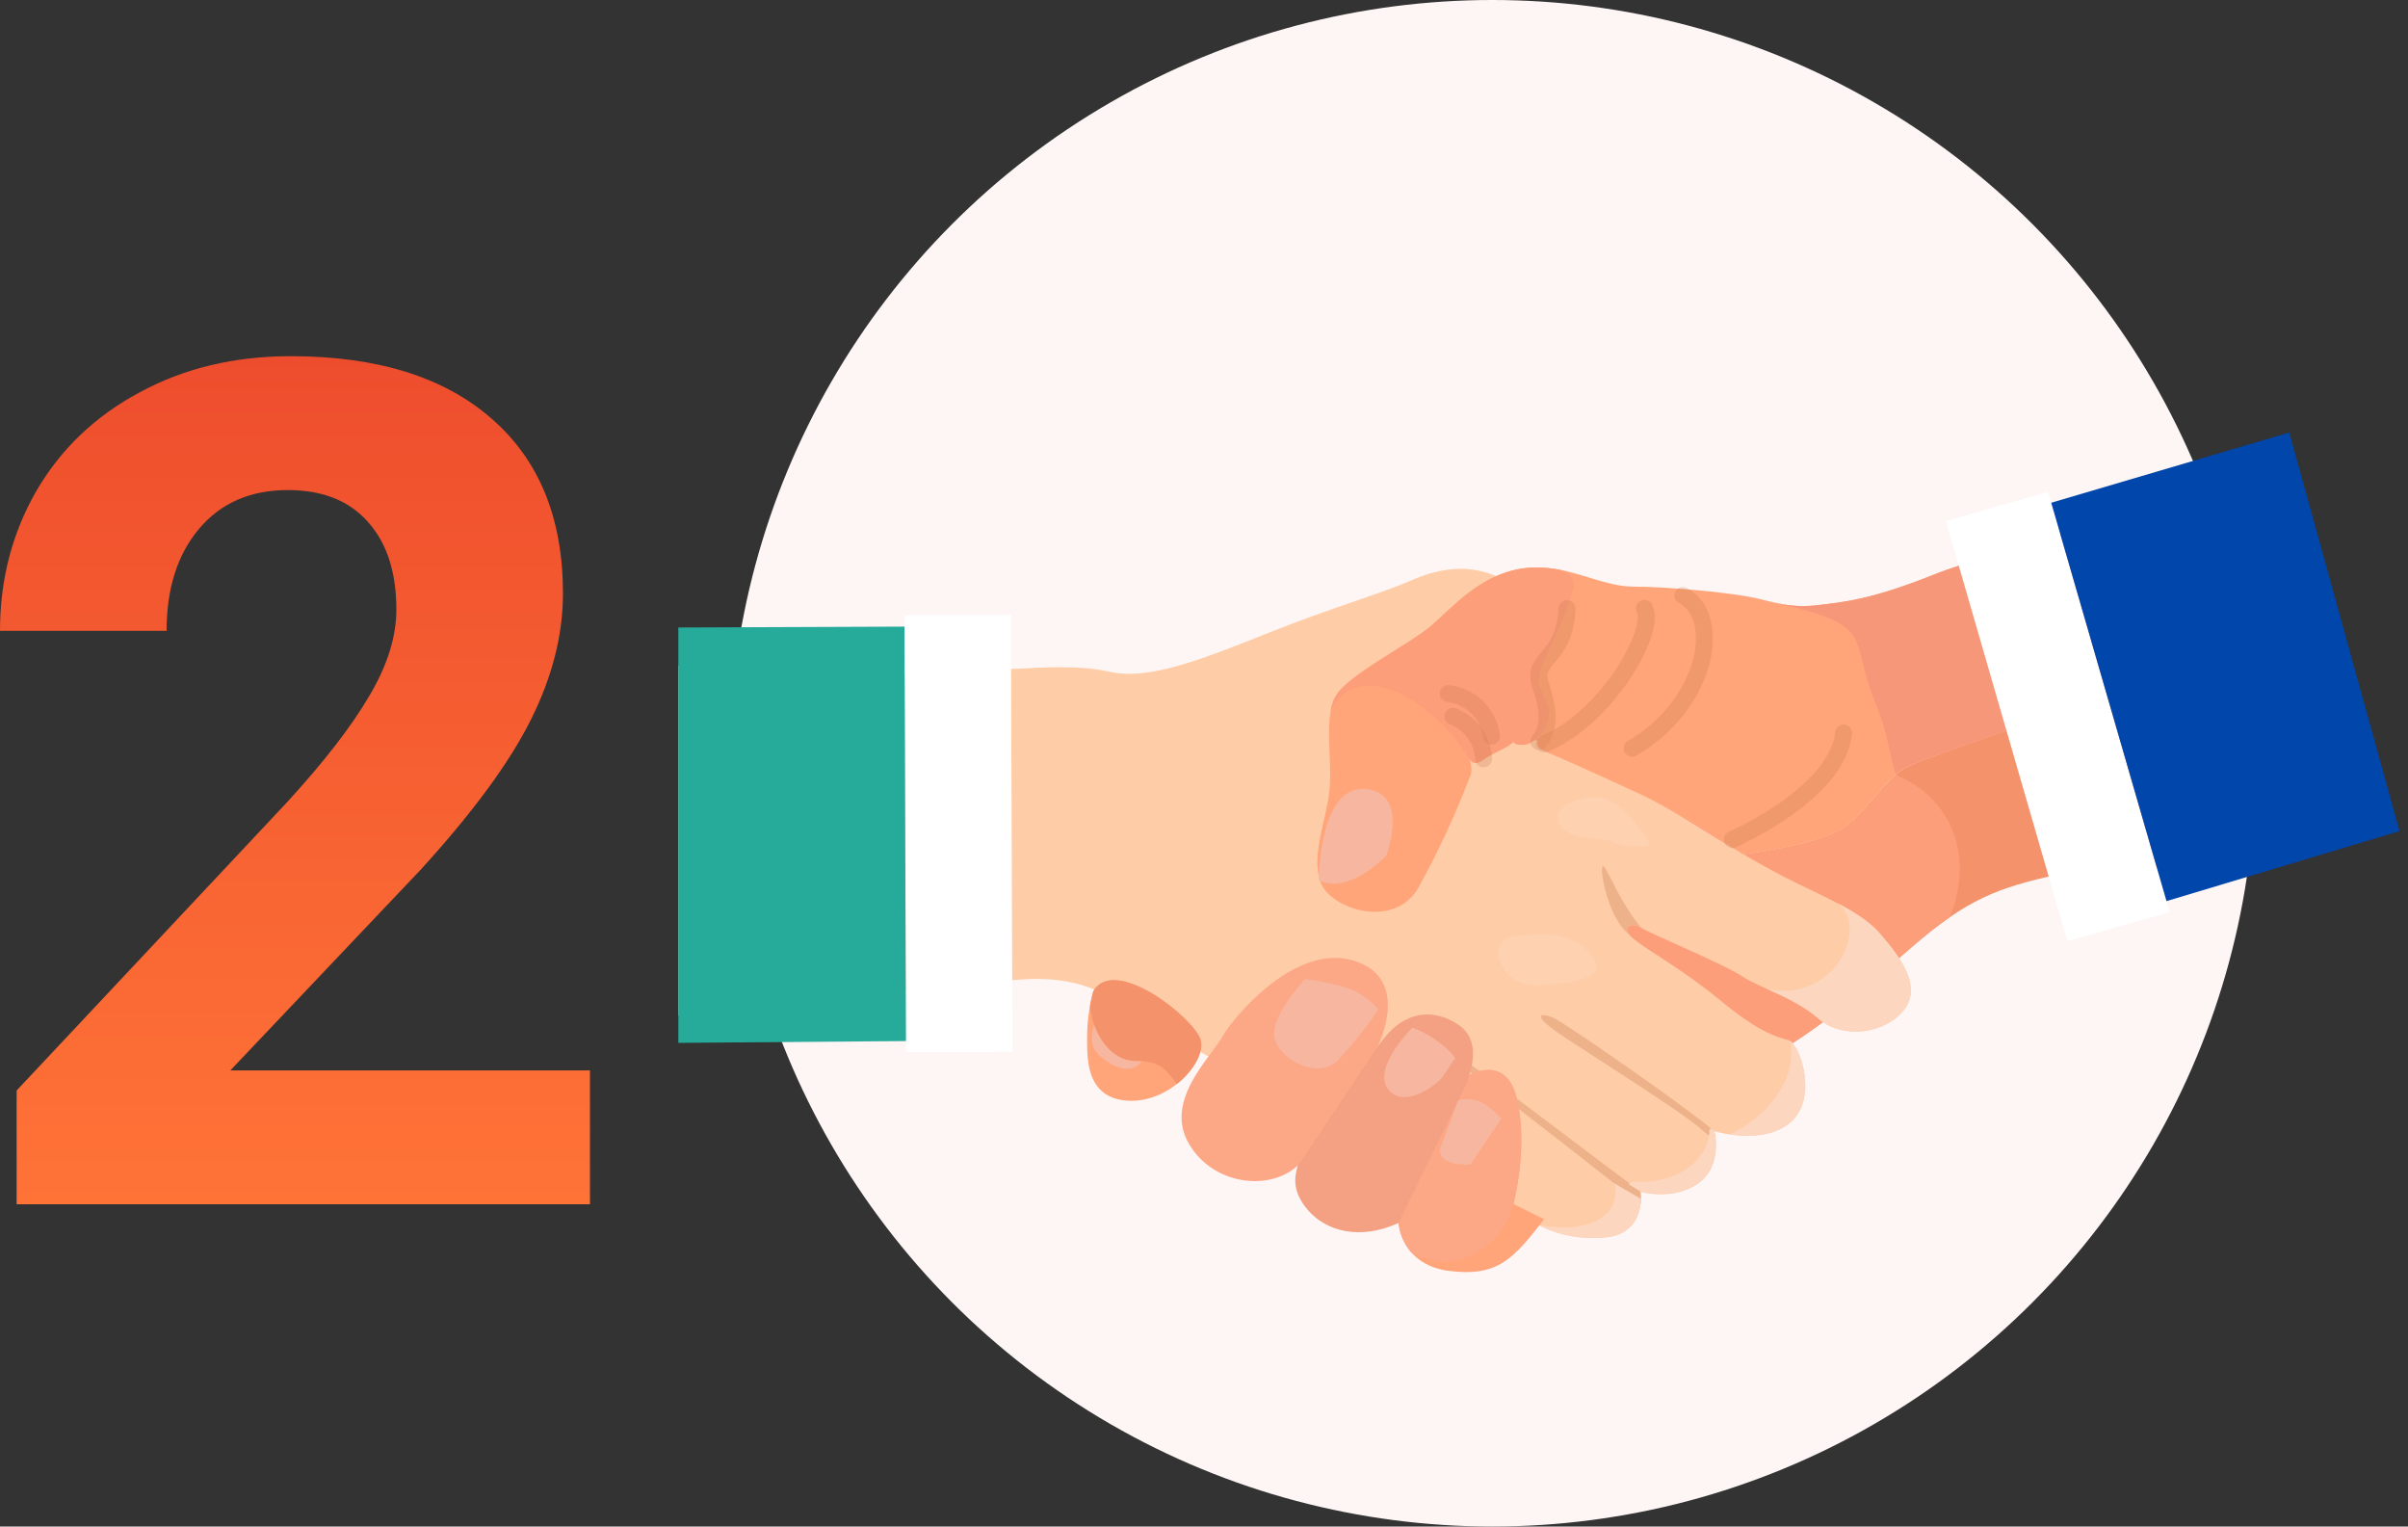<svg width="142" height="90" viewBox="0 0 142 90" fill="none" xmlns="http://www.w3.org/2000/svg">
<rect x="0" y="0" width="142" height="90" fill="#333333" stroke="none"/>
<circle cx="88" cy="45" r="45" fill="#FEF6F5"/>
<path d="M112.213 45.35C110.947 46.238 110.223 47.68 108.778 48.755C107.333 49.83 102.809 50.37 102.809 50.37C102.809 50.37 99.375 48.04 96.661 46.785C93.948 45.529 91.956 44.632 91.06 44.275C90.522 44.052 90.612 43.657 90.796 43.364C90.571 43.617 90.211 43.915 89.794 43.915C89.377 43.915 89.276 43.81 89.243 43.712C89.075 44.023 88.062 44.352 87.45 44.812C87.022 45.13 86.778 44.947 86.662 44.743C86.782 45.05 86.805 45.387 86.727 45.707C85.857 47.986 84.829 50.203 83.653 52.342C82.736 53.931 80.881 54.011 79.503 53.453C73.626 67.112 91.067 71.89 91.067 71.89C91.067 71.89 99.204 65.077 103.905 62.56C108.606 60.044 111.501 56.645 114.395 54.493C117.29 52.34 119.278 51.983 123.618 51.087C127.957 50.192 126.331 52.591 135.011 50.798L134.885 37.746C132.71 38.357 113.432 44.486 112.213 45.35Z" fill="#F4926C"/>
<path d="M111.852 45.707L111.792 45.685C110.77 46.574 110.055 47.806 108.778 48.755C107.331 49.832 102.809 50.37 102.809 50.37C102.809 50.37 99.375 48.04 96.661 46.785C93.948 45.53 91.956 44.632 91.06 44.275C90.522 44.052 90.612 43.657 90.796 43.364C90.571 43.617 90.211 43.915 89.794 43.915C89.377 43.915 89.276 43.81 89.243 43.712C89.075 44.023 88.062 44.352 87.45 44.812C87.022 45.13 86.778 44.948 86.662 44.743C86.782 45.05 86.805 45.387 86.727 45.707C85.857 47.986 84.829 50.203 83.653 52.342C82.736 53.931 80.881 54.011 79.503 53.453C73.626 67.112 91.067 71.89 91.067 71.89C91.067 71.89 99.204 65.077 103.905 62.56C108.606 60.044 111.501 56.645 114.395 54.493C114.595 54.344 114.792 54.204 114.987 54.071C116.513 50.199 114.868 46.991 111.852 45.707Z" fill="#FC9E7A"/>
<path d="M40 39.254C47.956 40.143 46.661 40.143 53.533 39.792C60.405 39.441 63.116 39.074 65.466 39.612C67.817 40.15 71.254 38.723 74.877 37.282C78.5 35.84 81.562 34.952 83.189 34.234C84.816 33.517 87.348 32.799 90.061 35.123C92.774 37.446 95.662 40.501 95.662 40.501L90.413 43.557C90.413 43.557 96.382 46.425 99.274 48.222C102.167 50.019 103.979 51.092 105.785 51.987C107.591 52.882 109.762 53.78 110.849 55.035C111.936 56.29 113.381 58.082 112.294 59.517C111.207 60.952 108.678 61.31 107.23 60.055C105.783 58.8 103.796 58.262 102.711 57.545C101.627 56.827 97.284 55.035 96.742 54.677C96.2 54.319 95.476 54.677 96.382 55.395C97.287 56.112 99.274 57.187 101.445 58.98C103.616 60.772 104.701 61.132 105.422 61.31C106.144 61.488 107.23 64.718 105.604 66.15C103.977 67.583 101.082 66.69 101.082 66.69C101.082 66.69 101.625 68.66 100.186 69.738C98.748 70.815 96.749 70.275 96.749 70.275C96.749 70.275 97.112 72.785 94.58 72.963C92.048 73.141 90.601 72.248 89.335 71.35C88.069 70.453 71.254 62.561 68.543 60.764C65.832 58.967 64.382 57.716 61.126 57.716C57.871 57.716 40 59.875 40 59.875V39.254Z" fill="#FECCA7"/>
<path d="M101.181 67.272C101.169 67.074 101.139 66.878 101.091 66.686C98.923 64.891 92.412 60.41 91.681 60.05C90.951 59.691 90.054 59.693 92.225 61.128C94.397 62.563 98.927 65.428 100.007 66.317C100.475 66.715 100.876 67.034 101.181 67.272Z" fill="#EDB28A"/>
<path d="M86.535 62.652C85.639 62.112 85.45 62.292 87.619 63.907C89.188 65.064 94.099 68.909 96.745 70.982C96.771 70.752 96.771 70.52 96.745 70.291L96.653 70.18C94.67 68.747 87.44 63.189 86.535 62.652Z" fill="#EDB28A"/>
<path d="M105.544 61.357C106.086 63.545 104.119 65.981 101.973 66.874C102.959 67.025 104.554 67.081 105.614 66.146C107.16 64.784 106.259 61.805 105.544 61.357Z" fill="#FCD6BE"/>
<path d="M101.09 66.686H101.113L100.911 66.53L100.81 66.599C100.743 68.671 98.505 69.869 96.255 69.655L96.031 69.811L96.757 70.255C96.757 70.255 98.747 70.793 100.194 69.718C101.642 68.642 101.09 66.686 101.09 66.686Z" fill="#FCD6BE"/>
<path d="M108.391 53.262C110.257 54.721 108.142 59.155 104.217 58.307C105.198 58.751 106.327 59.26 107.239 60.05C108.687 61.306 111.219 60.939 112.303 59.513C113.387 58.087 111.942 56.285 110.858 55.03C110.273 54.357 109.377 53.786 108.391 53.262Z" fill="#FCD6BE"/>
<path d="M96.751 54.673L96.791 54.697C95.64 53.393 94.838 51.341 94.582 51.087C94.219 50.727 94.728 54.113 96.101 55.11C95.687 54.588 96.285 54.364 96.751 54.673Z" fill="#EDB28A"/>
<path d="M94.583 72.959C96.468 72.825 96.748 71.404 96.77 70.682L95.202 69.773C95.65 71.786 93.499 72.781 90.691 72.197C91.885 72.823 93.239 73.088 94.583 72.959Z" fill="#FCD6BE"/>
<path d="M134.911 27.581C134.911 27.581 117.638 32.441 114.022 33.885C110.405 35.329 108.786 35.489 107.331 35.662C105.877 35.836 105.16 35.662 103.715 35.303C102.27 34.943 98.288 34.585 96.301 34.585C94.314 34.585 92.322 33.152 89.79 33.51C87.258 33.868 85.632 35.847 84.363 36.924C83.095 38.002 79.479 39.792 78.762 41.047C78.045 42.302 78.58 44.823 78.399 46.6C78.218 48.377 77.314 50.377 77.857 51.978C78.399 53.58 82.197 54.848 83.644 52.338C84.821 50.199 85.848 47.982 86.718 45.703C86.9 45.165 86.537 44.448 86.537 44.448C86.537 44.448 86.718 45.336 87.433 44.808C88.148 44.279 89.422 43.919 89.241 43.553C89.241 43.553 89.06 43.91 89.783 43.91C90.507 43.91 91.049 43.022 91.049 43.022C91.049 43.022 90.153 43.91 91.049 44.277C91.945 44.643 93.942 45.532 96.651 46.787C99.359 48.042 102.799 50.372 102.799 50.372C102.799 50.372 107.32 49.834 108.768 48.757C110.215 47.68 110.936 46.249 112.202 45.352C113.468 44.454 135 37.711 135 37.711L134.911 27.581Z" fill="#FFA579"/>
<path d="M91.056 71.883C89.247 74.214 88.342 75.291 85.454 74.931C82.566 74.571 82.017 71.883 82.741 70.448L86.178 63.636C86.178 63.636 88.71 61.843 89.433 64.713C90.157 67.583 89.247 70.982 89.247 70.982L91.056 71.883Z" fill="#FFA579"/>
<path d="M86.174 63.636L82.737 70.448C82.486 71.001 82.397 71.612 82.483 72.213C82.568 72.812 82.823 73.376 83.219 73.838C86.23 75.433 88.706 73.138 89.248 70.988C89.248 70.988 90.144 67.581 89.43 64.713C88.715 61.845 86.174 63.636 86.174 63.636Z" fill="#FCA886"/>
<path d="M82.47 72.103C80.204 73.138 78.213 72.601 77.13 71.346C76.048 70.091 76.407 69.193 76.588 68.478C76.77 67.763 81.11 61.665 82.013 60.768C82.915 59.87 84.365 59.333 85.992 60.41C87.618 61.488 86.534 63.816 86.173 64.533C85.813 65.251 82.47 72.103 82.47 72.103Z" fill="#F4A082"/>
<path d="M76.589 68.656C74.962 70.271 71.525 69.911 70.091 67.401C68.657 64.891 71.357 62.381 72.079 61.128C72.8 59.875 76.418 55.575 79.856 56.645C83.293 57.716 81.227 61.719 81.227 61.719L76.589 68.656Z" fill="#FCA886"/>
<path d="M64.473 58.438C65.737 56.285 70.44 60.05 70.801 61.306C71.161 62.56 68.993 65.071 66.461 64.891C63.929 64.711 64.11 62.203 64.11 60.948C64.128 60.1 64.25 59.257 64.473 58.438Z" fill="#FFA579"/>
<path d="M70.802 61.306C70.441 60.05 65.738 56.285 64.474 58.438C64.474 58.438 64.373 58.782 64.279 59.288C64.396 60.843 65.422 62.56 67.004 62.56C68.294 62.56 68.675 62.898 69.397 63.913C70.407 63.116 71.005 62.012 70.802 61.306Z" fill="#F4926C"/>
<path d="M90.967 43.108C91.688 42.033 91.146 41.496 90.785 40.418C90.424 39.341 92.051 37.55 92.775 34.683C92.826 34.454 92.785 34.214 92.659 34.016C92.533 33.817 92.333 33.676 92.103 33.623C91.347 33.453 90.567 33.417 89.799 33.517C87.258 33.885 85.632 35.847 84.364 36.924C83.096 38.002 79.479 39.792 78.762 41.047C78.615 41.318 78.515 41.611 78.469 41.916C80.261 38.399 85 41.853 86.629 44.723L86.674 44.801L86.653 44.743C86.777 44.948 87.014 45.13 87.442 44.812C88.061 44.352 89.073 44.023 89.235 43.712C89.268 43.81 89.391 43.915 89.786 43.915C90.18 43.915 90.559 43.617 90.787 43.364L90.769 43.397C90.837 43.302 90.899 43.215 90.967 43.108Z" fill="#FC9E7A"/>
<path d="M110.579 41.404C111.432 43.477 111.39 44.61 111.813 45.661C111.939 45.552 112.069 45.438 112.205 45.35C113.471 44.461 134.992 37.711 134.992 37.711L134.902 27.581C134.902 27.581 117.639 32.441 114.022 33.885C110.406 35.329 108.786 35.489 107.332 35.662C106.423 35.792 105.497 35.743 104.607 35.518C110.767 36.924 108.959 37.462 110.579 41.404Z" fill="#F79779"/>
<path d="M84.908 67.761C84.908 68.836 86.716 68.649 86.716 68.649L88.525 65.961C88.525 65.961 87.801 65.073 87.077 64.884C86.353 64.695 85.993 64.884 85.993 64.884L84.908 67.761Z" fill="#F7B69F"/>
<path d="M84.906 61.486C83.883 60.726 83.278 60.597 83.278 60.597C83.278 60.597 80.927 62.929 81.832 64.184C82.738 65.439 84.725 64.004 85.086 63.467C85.447 62.929 85.809 62.389 85.809 62.389C85.809 62.389 85.63 62.023 84.906 61.486Z" fill="#F7B69F"/>
<path d="M79.481 58.258C78.656 58.005 77.809 57.825 76.952 57.72C76.952 57.72 74.953 59.875 75.141 61.128C75.33 62.381 77.698 63.778 78.95 62.461C79.8 61.537 80.581 60.555 81.29 59.522C80.806 58.954 80.183 58.519 79.481 58.258Z" fill="#F7B69F"/>
<path d="M67.003 62.561C65.805 62.561 64.924 61.579 64.519 60.419C64.335 60.988 64.294 61.592 64.653 62.023C65.401 62.911 66.77 63.434 67.322 62.569C67.221 62.565 67.111 62.561 67.003 62.561Z" fill="#F7B69F"/>
<path d="M77.764 51.894C79.572 52.782 81.741 50.459 81.741 50.459C81.741 50.459 83.188 46.682 80.475 46.516C77.761 46.349 77.764 51.894 77.764 51.894Z" fill="#F7B69F"/>
<g opacity="0.42">
<path opacity="0.44" d="M91.057 43.864C94.805 42.324 97.695 37.128 96.972 35.867" stroke="#AF6038" stroke-miterlimit="10" stroke-linecap="round"/>
<path opacity="0.44" d="M92.407 35.885C92.275 38.928 90.287 38.75 90.838 40.363C91.39 41.975 91.376 42.951 90.747 43.717" stroke="#AF6038" stroke-miterlimit="10" stroke-linecap="round"/>
<path opacity="0.44" d="M108.717 43.215C108.356 46.798 102.154 49.499 102.154 49.499" stroke="#AF6038" stroke-miterlimit="10" stroke-linecap="round"/>
<path opacity="0.44" d="M85.68 42.233C86.194 42.433 86.638 42.776 86.959 43.221C87.28 43.666 87.463 44.194 87.488 44.741" stroke="#AF6038" stroke-miterlimit="10" stroke-linecap="round"/>
<path opacity="0.44" d="M85.408 40.891C86.054 40.966 86.656 41.254 87.117 41.709C87.578 42.164 87.871 42.759 87.949 43.399" stroke="#AF6038" stroke-miterlimit="10" stroke-linecap="round"/>
<path opacity="0.44" d="M99.237 35.105C101.67 36.411 100.581 41.607 96.25 44.115" stroke="#AF6038" stroke-miterlimit="10" stroke-linecap="round"/>
</g>
<path opacity="0.39" d="M93.811 56.274C94.931 57.502 93.309 57.942 90.826 58.089C88.344 58.236 87.582 55.45 89.202 55.221C91.732 54.864 92.818 55.175 93.811 56.274Z" fill="#FFD9C0"/>
<path opacity="0.39" d="M96.832 49.879C97.708 50.023 97.123 49.155 95.665 47.709C94.206 46.263 91.856 47.404 91.869 48.142C91.912 49.663 94.262 49.306 95.165 49.663C95.692 49.878 96.267 49.952 96.832 49.879Z" fill="#FFD9C0"/>
<path d="M120.776 29L114.746 30.715L121.914 55.483L127.945 53.768L120.776 29Z" fill="white"/>
<path d="M141.5 49L127.759 53.127L120.961 29.64L135 25.5L141.5 49Z" fill="#0046AB"/>
<path d="M53.43 62.03L59.703 62.008L59.612 36.241L53.339 36.263L53.43 62.03Z" fill="white"/>
<path d="M40 36.995L53.336 36.944L53.425 61.379L40 61.485V36.995Z" fill="#26AA99"/>
<path d="M34.79 71H0.982V64.293L16.938 47.287C19.128 44.893 20.743 42.804 21.782 41.02C22.843 39.236 23.374 37.542 23.374 35.939C23.374 33.748 22.821 32.032 21.714 30.79C20.608 29.525 19.027 28.893 16.971 28.893C14.758 28.893 13.008 29.661 11.721 31.197C10.456 32.71 9.824 34.708 9.824 37.192H0C0 34.189 0.711 31.445 2.134 28.961C3.579 26.477 5.612 24.534 8.232 23.134C10.851 21.711 13.821 21 17.141 21C22.222 21 26.163 22.22 28.963 24.659C31.786 27.098 33.198 30.542 33.198 34.99C33.198 37.429 32.566 39.914 31.301 42.443C30.036 44.972 27.868 47.92 24.797 51.285L13.584 63.107H34.79V71Z" fill="url(#paint0_linear)"/>
<defs>
<linearGradient id="paint0_linear" x1="0" y1="21" x2="0" y2="71" gradientUnits="userSpaceOnUse">
<stop stop-color="#EE4D2D"/>
<stop offset="1" stop-color="#FF7337"/>
</linearGradient>
</defs>
</svg>
